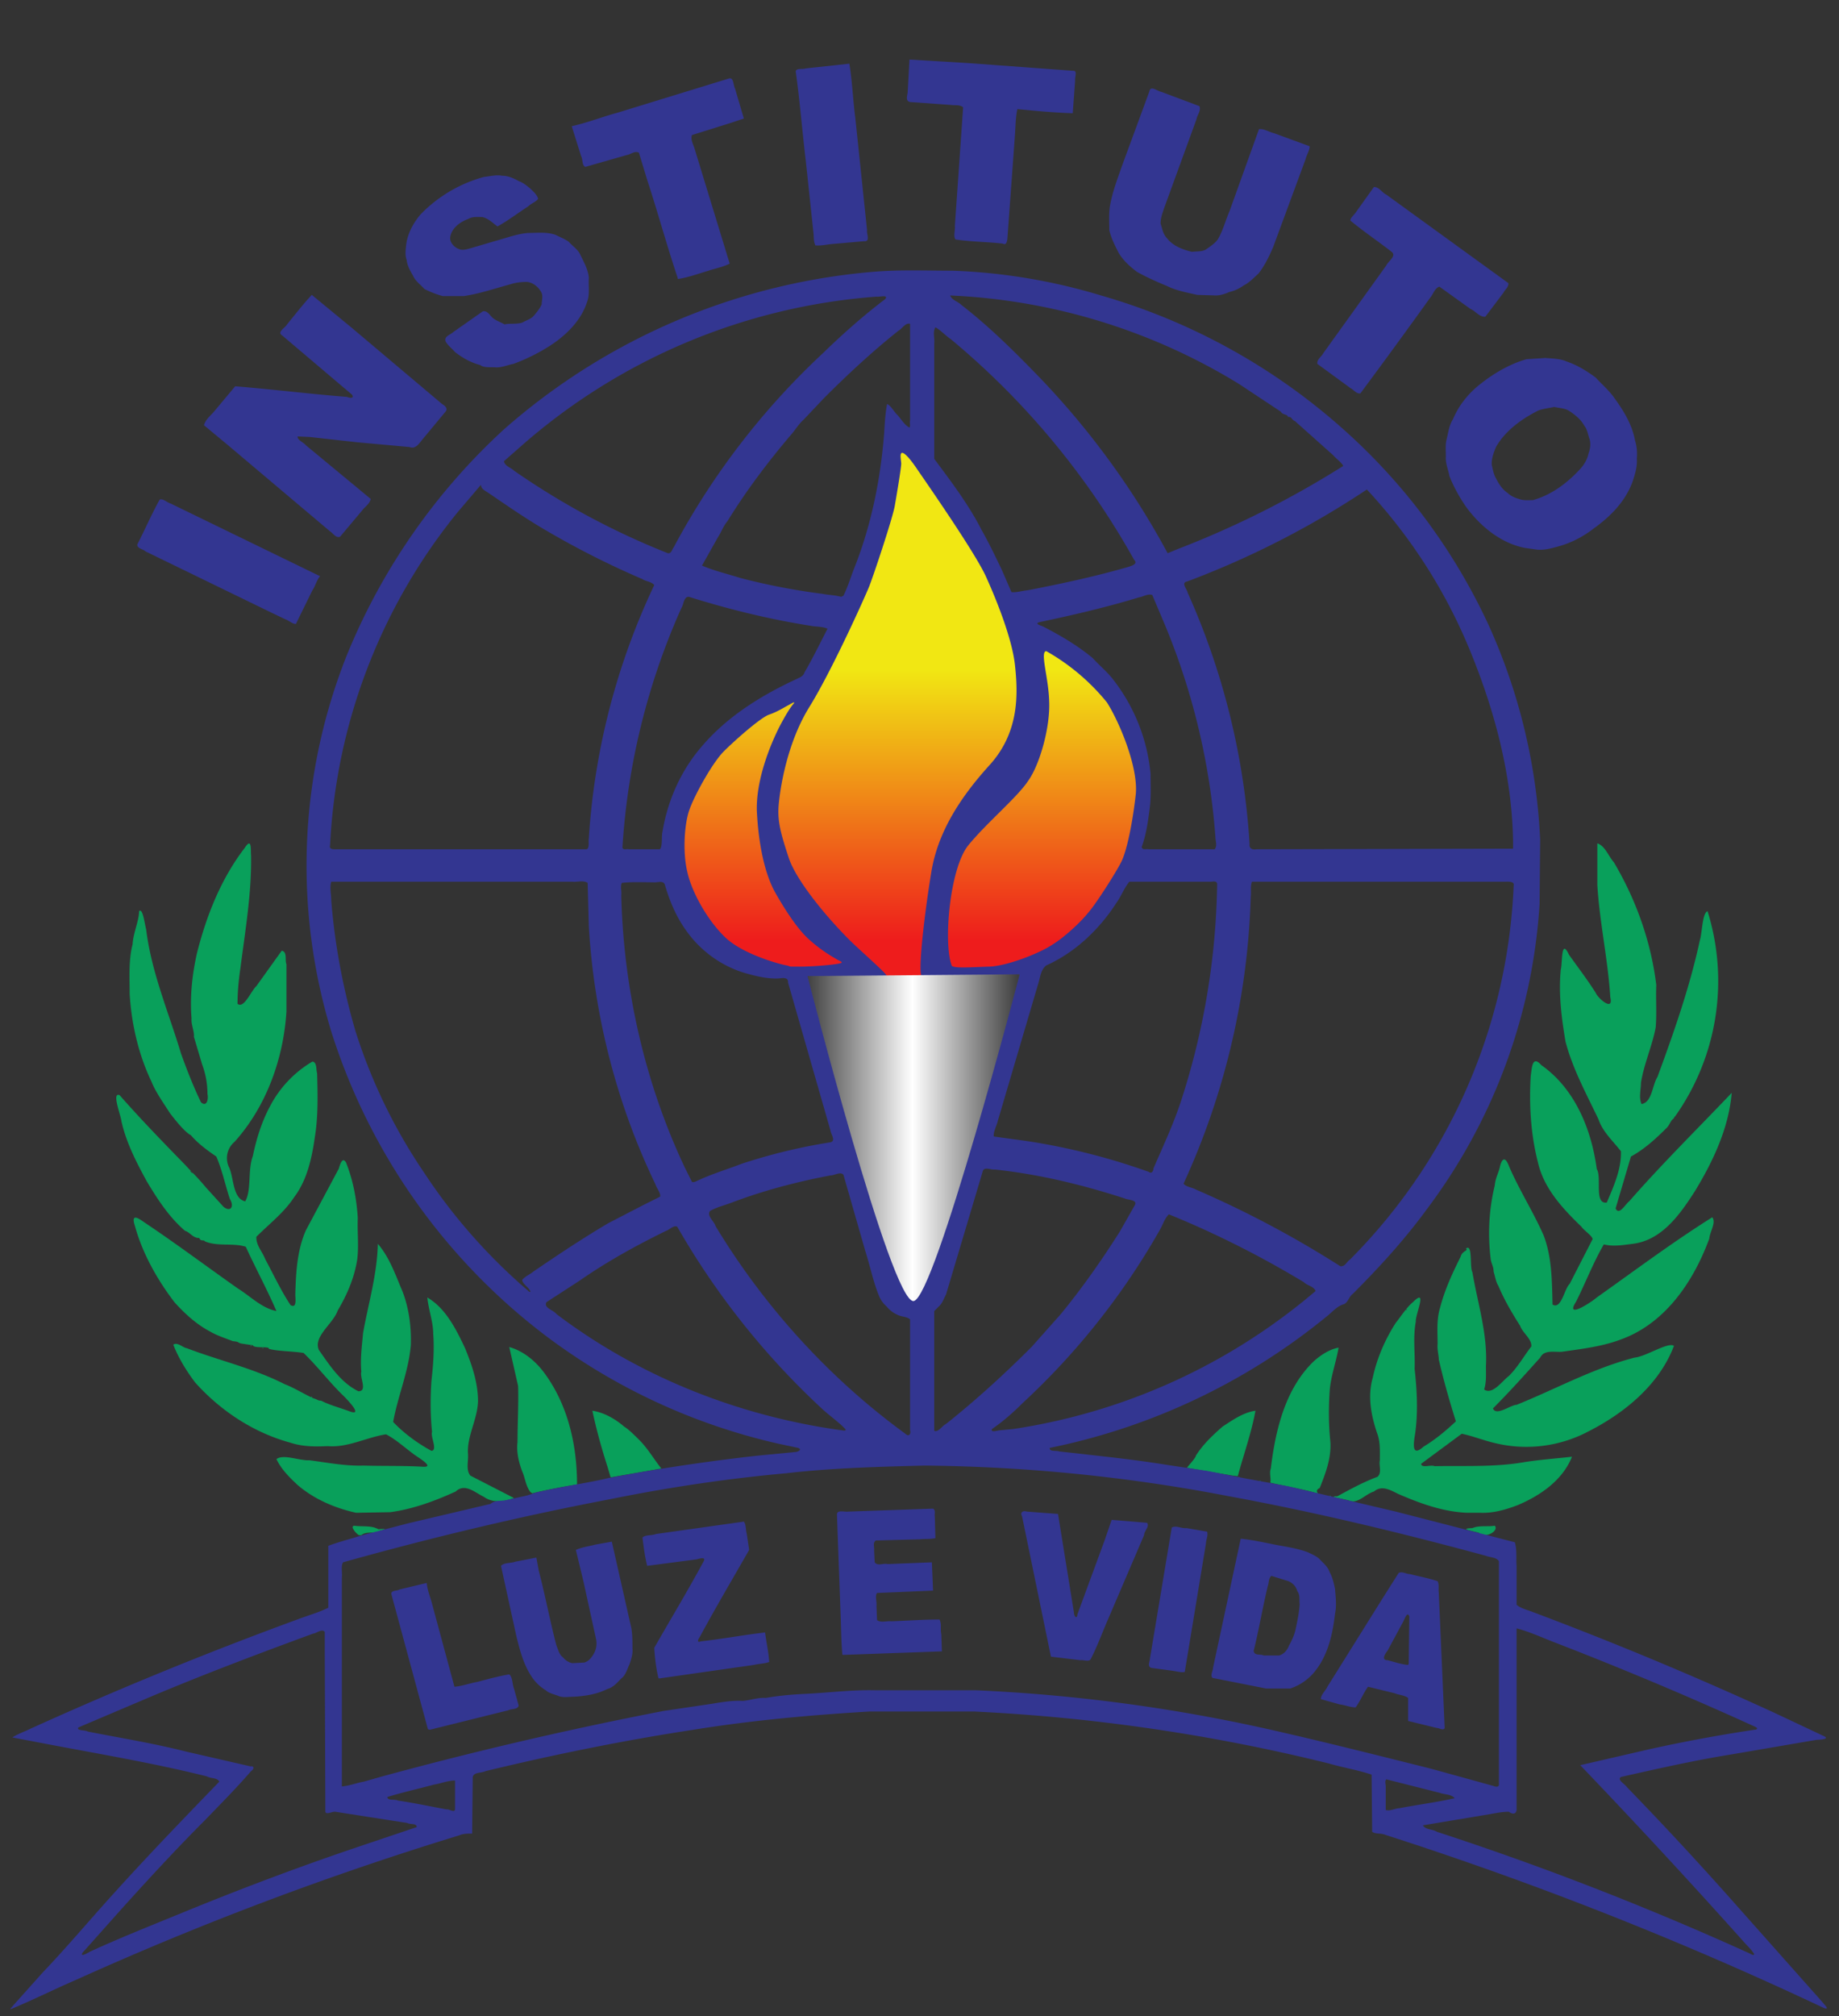 <svg xmlns="http://www.w3.org/2000/svg" xmlns:xlink="http://www.w3.org/1999/xlink" width="3120" height="3418.7">
  <rect width="100%" height="100%" fill="#333333" stroke="none"/>
  <defs>
    <linearGradient id="b">
      <stop offset=".4" style="stop-color:#f1e713;stop-opacity:1"/>
      <stop offset="1" style="stop-color:#ee1c1c;stop-opacity:1"/>
    </linearGradient>
    <linearGradient id="a">
      <stop offset="0" style="stop-color:#414141;stop-opacity:1"/>
      <stop offset=".5" style="stop-color:#fff;stop-opacity:1"/>
      <stop offset="1" style="stop-color:#3f3f3f;stop-opacity:1"/>
    </linearGradient>
    <linearGradient xlink:href="#a" id="d" x1="1370.4" x2="1726.1" y1="1928.6" y2="1928.6" gradientUnits="userSpaceOnUse"/>
    <linearGradient xlink:href="#b" id="c" x1="1544.2" x2="1544.2" y1="829.6" y2="1595.2" gradientUnits="userSpaceOnUse"/>
  </defs>
  <path d="M609 2603c-4-2-16-15-8-16 14 2 29-1 41 6 13-1 15-1 1 3-9 5-22 0-30 7zm1900-4c-14-4-34-7-11-8 12-5 25-2 38-4 8 9-18 23-27 12zm-1905-34c-36-8-71-23-99-47-14-13-28-27-36-44 12-9 39 3 56 2 31 4 61 10 92 9 34 1 68 0 101 2 21 1-11-17-17-22-15-11-29-24-46-33-33 5-65 23-99 20-22 1-43 1-64-6-62-17-118-54-161-102-15-20-28-41-37-64 7-5 16 5 23 6 55 21 113 34 166 61 16 6 37 19 49 24 7 2 7 4 13 4 13 7 32 12 48 18 24 9-3-19-10-26-24-23-44-50-68-73-19-3-46-3-59-7 2-5-25 0-27-6l-20-3c-7-2-3-3-14-4-13-5-28-10-38-16-23-12-43-30-61-50-29-38-54-82-67-129-7-21 4-15 15-7 54 36 106 75 160 113 21 13 40 33 65 38-16-37-35-72-52-109-21-7-47 0-69-9-3-4-7 1-10-6-10 1-16-10-24-12-27-23-47-54-65-84-18-33-35-66-43-102-1-10-17-50-3-44 36 41 74 80 112 119 10 11 20 20 34 37l30 33c12 10 19 0 11-13-8-24-13-49-23-72-16-11-31-22-43-36-11-6-26-25-36-38-8-13-24-35-31-53-22-46-34-98-37-149 0-28-2-57 5-84 1-19 11-40 11-56 6-6 9 19 12 31 9 73 38 140 59 210 10 28 21 56 34 83 10 9 13-6 11-14 0-17-3-34-9-50l-14-47c1-9-5-21-4-31-3-37 1-74 9-110 16-64 41-127 81-179 13-20 10 4 11 13 1 64-10 127-18 190-3 20-5 41-5 61 11 9 23-22 32-30l43-60c10 2 5 16 8 23v80c-5 80-34 161-88 221a36 36 0 0 0-10 42c9 17 6 54 28 59 11-19 4-53 13-77 6-29 15-58 29-84a189 189 0 0 1 72-76c8 1 6 13 8 20 1 36 2 73-4 109-5 35-13 72-35 101-17 26-42 45-64 67-1 14 10 25 15 38 14 26 27 54 43 78 11 6 8-11 8-18 1-37 3-75 18-109l55-103c1 1 5-25 13-12 12 30 18 62 20 94-1 24 2 48-1 71-5 31-17 59-33 86-8 23-42 44-32 67 19 27 37 55 67 70 16 0 2-23 5-33-2-22 1-44 3-66 9-50 24-100 25-151 20 23 30 53 42 81 11 29 15 60 14 91-4 45-22 86-30 130 18 19 41 36 65 49 11-1-2-24 1-32-3-29-3-58-1-87 3-26 5-53 3-79 0-21-8-41-10-62 31 18 49 54 64 86 12 29 22 59 22 90-1 31-19 59-17 89 1 13-4 27 4 37l74 38c-16 6-36 9-51-2-15-7-32-24-48-9-35 16-73 30-111 35l-58 1zm-277-576c-5-6-6-4-1 0zm2161 576c-41-2-79-16-116-32-14-7-28-15-41-4-14 4-26 20-40 16-8-3-42-8-22-8 22-12 44-24 68-33 8-7 2-19 4-28 0-16 1-32-5-47-10-30-16-62-7-93 7-33 21-65 39-93 6-7 18-26 29-35 26-26 4 21 5 33-5 27-1 53-2 80 4 36 6 73 1 109-2 13-8 43 14 23 20-12 38-27 55-43-11-35-21-70-29-105 0-7-3-17-2-26 0-20-2-41 4-61 8-31 21-59 35-87 3-11 14-10 9-14 12-9 6 31 11 40 9 53 26 105 23 159 0 14 1 27-3 40 14 10 31-15 42-23 15-15 25-33 38-50 1-13-15-23-19-35-14-22-27-44-37-68-4-6-5-14-8-24 0-9-4-13-5-22-5-41-3-83 7-124 1-13 7-22 9-33 3-11 8-18 15 0 17 40 41 77 59 118 14 37 14 77 15 117 15 9 20-27 29-35l39-76c-1-6-14-14-19-21-32-31-64-65-74-110-12-47-15-97-12-146 2-12 2-36 18-18 57 40 85 109 94 176 9 15-5 60 17 57 12-28 25-57 24-87-14-18-31-33-38-54-21-44-44-86-56-132-7-41-12-82-8-122 3-11 0-55 14-25 15 21 31 42 45 64 4 10 31 33 25 8-4-64-18-126-22-190v-71c13 4 19 22 28 32 38 64 63 135 72 208-1 24 1 48-1 72-6 32-20 62-25 94 0 12-4 25 1 36 18-3 18-32 27-46 28-76 55-153 72-232 4-13 4-46 13-49a397 397 0 0 1-58 352c-5 3-6 11-13 17-18 18-37 35-59 47l-26 88c6 13 17-8 23-12 55-63 116-123 174-184-5 59-31 115-62 166-25 39-56 84-106 90-16 2-33 5-49 1-18 31-31 65-47 97-20 31 26 1 35-7 65-46 129-94 196-136 7 9-4 24-5 36-26 71-73 142-147 170-33 13-68 17-103 22-13 1-30-4-37 10-26 29-52 58-80 86 5 14 30-6 40-6 67-27 130-62 200-80 20-2 57-27 67-20-25 66-84 114-145 145a225 225 0 0 1-158 20c-18-4-38-12-57-16l-69 51c1 8 16 1 23 4 51-1 102 2 153-7 26-4 53-6 80-9-16 40-54 66-92 82-21 8-42 14-64 13h-23zm-101-344c-2-3-2 2 0 0zm454-327c-1-2-1 2 0 0zM892 2537c2-3 2 2 0 0zm1364 0c2-3 2 2 0 0zm-1356-7c-8-10-9-24-14-35-6-16-10-33-8-50 0-32 2-64 1-95l-15-66c25 7 46 25 61 46 39 54 54 121 54 187-25 4-51 9-76 15l-3-2zm1331 1c-25-7-50-11-76-17 2-6-2-16 1-24 8-65 24-134 72-181 12-11 27-21 43-24-4 24-13 48-15 72-2 29-2 58 1 87 2 28-8 54-18 79-12 6 4 11-8 8zm-94-20c2-2 2 3 0 0zm-1106-23c-10-31-19-63-26-96 20 3 39 14 54 27 7 4 18 15 26 23 14 14 25 33 37 48l-86 15-5-17zm1070 17c2-3 2 2 0 0zm-10-3-76-13c-6 3 13-15 14-21 12-19 28-34 45-49 17-11 35-24 56-27-7 38-20 74-30 111l-9-1zM528 2369c2-3 2 2 0 0zm-83-83c2-2 2 2 0 0zm-20-4c2-2 2 2 0 0zm198-476c1-2 1 2 0 0zm-75-108c2-2 2 2 0 0z" style="fill:#09a05b"/>
  <path d="m21 3402 51-57c43-45 83-93 125-139 57-63 116-124 175-185-3-7-14-5-21-9-96-24-195-40-293-59l-37-7c9-6 21-10 31-15a6610 6610 0 0 1 455-186c16-6 34-11 50-19v-105c19-7 39-12 58-18l77-20 140-33c7-6 16-5 25-6l36-8c8-2 16-6 24-7 39-9 78-14 116-23a3363 3363 0 0 1 254-38l62-6c4 0 13-4 5-7l-33-7a1037 1037 0 0 1-391-180 1041 1041 0 0 1-368-519 965 965 0 0 1 26-637 1065 1065 0 0 1 267-384 1086 1086 0 0 1 625-267c45-4 91-2 137-2a990 990 0 0 1 251 42 1054 1054 0 0 1 409 225 1015 1015 0 0 1 250 337 991 991 0 0 1 86 361l-1 109a960 960 0 0 1-191 517c-38 52-81 99-126 144-7 5-8 16-17 18-11 4-18 13-27 20a1082 1082 0 0 1-470 223c-1 7 11 4 16 6 61 7 123 13 184 23l67 10 66 13 71 13 183 43 202 52c4 13 2 27 3 40v66c7 6 16 8 24 11a6225 6225 0 0 1 413 172l85 40c10 5-9 6-13 6l-146 25c-62 10-124 24-186 38-7 5 7 12 10 17 65 67 128 135 189 204l144 162c2 3 12 12 2 9a6146 6146 0 0 0-745-294c-7-3-16-1-22-5l-1-97c-24-8-49-12-73-19a3133 3133 0 0 0-601-88h-178c-100 6-200 15-299 31-118 18-236 42-352 70-8 4-23 1-22 13l-1 93c-8 0-15 0-22 3a5466 5466 0 0 0-650 245c-37 16-73 34-109 49-6 2 1-3 1-4zm132-93c48-22 98-42 147-62 102-42 205-81 309-116l98-33c0-7-11-4-16-7l-122-19c-5-1-18 7-17-2l-1-270v-33c-5-6-13 2-20 3-98 36-196 73-292 114l-106 45c-4 6 12 4 16 7 56 11 112 20 167 34l109 25c7-1 6 5 1 8-25 29-52 56-78 83-49 49-96 100-142 151l-66 74c-5 9 11-1 13-2zm2823 4c-5-8-12-14-18-21a11936 11936 0 0 0-277-299l117-27c59-13 118-24 178-33 4 0 8-2 2-5a6235 6235 0 0 0-340-143c-21-8-42-18-65-24v308c-1 8-8 7-13 3-11 0-21 2-32 4l-114 19c5 8 16 6 24 11a5155 5155 0 0 1 530 206c2 1 8 5 8 1zM772 3045v-26c-12 0-24 5-36 7-26 7-53 13-79 21 1 7 13 3 18 6 28 4 55 10 83 15 4-1 14 7 14-1v-22zm1602 21c31-6 63-10 94-17-6-7-17-6-25-9l-91-23c-3 3-1 8-1 12v40c7 2 14-2 22-3h1zm-1729-53a6532 6532 0 0 1 481-112l81-12c18-3 36-6 53-5 13-1 26-6 39-5 23-4 46-6 69-7 39-2 78-7 117-6h171a2845 2845 0 0 1 496 66c93 21 184 44 276 67l105 29c5 2 11 3 10-4v-377c-5-7-15-6-22-9-144-39-289-74-436-101a2863 2863 0 0 0-516-52c-78 2-157 4-235 13-100 9-200 24-299 44-152 29-303 65-453 107-4 7-1 17-2 26v354c13-1 25-6 37-8l28-8zm81-81-62-229c-1-7 10-5 14-8l46-11c1 13 7 26 10 39l37 137c13-1 26-6 38-8 19-5 37-10 55-13 6 5 5 17 8 24l8 29c-2 7-12 5-18 8l-133 33-3-1zm1712-2-49-12v-39c-7-5-16-5-23-8l-45-11c-8 11-13 24-21 35-9 0-18-4-27-5l-32-9c0-8 8-14 11-21l95-152 26-41c6-3 13 2 19 2 16 4 32 7 47 12 3 6 1 13 2 19l10 230c-2 5-9 0-13 0zm-48-109 1-80c-3-10-8 4-10 8l-27 50c-4 5-11 16 0 16 12 3 23 7 35 8zm-1447 53c-6-2-13-4-17-8-10-6-18-14-24-23-14-21-20-45-26-69l-26-119c6-6 16-4 24-7l36-7 4 22c11 42 19 85 30 127 3 7 5 16 11 20 4 5 10 9 16 10l20-1c8-2 13-9 17-16 4-8 5-16 3-25l-21-96-13-54c11-5 22-6 33-9l28-5 33 146c2 11 2 23 2 35 1 9-2 18-5 27-4 8-6 18-14 24-7 7-13 15-24 18-18 9-38 12-58 13-9 0-18 2-26-2l-3-1zm1205-11-91-18c-4-5 1-12 1-17l47-219c21 2 42 7 63 11 17 3 35 6 51 12 8 4 16 7 21 13 6 6 13 12 16 21 5 9 7 19 9 28 1 14 3 28 0 42-4 35-12 71-35 99a90 90 0 0 1-41 28h-41zm22-56c8-2 14-9 17-17 5-9 9-18 11-27 3-14 6-28 7-43-1-7 1-16-4-22-2-8-8-14-15-17l-29-9c-5 4-4 12-6 17-9 37-15 74-24 110 1 9 11 5 17 8h26zm-1053 38c-4-17-6-34-7-51 28-49 57-97 84-147 4-8-8-4-12-3l-84 11c-4-16-6-32-8-48 5-5 16-3 23-6l149-21c4 5 3 14 5 21l4 27c-28 49-57 98-84 148-3 4-5 10 2 7 37-4 73-11 109-15 2 16 6 33 7 50-8 3-18 3-26 5l-161 23-1-1zm873-12-37-5c-7-3-2-11-2-16l37-222c8-4 16 2 25 1l35 6c2 7-2 14-2 20l-30 182-6 36c-7 1-13-1-20-2zm-157-18-50-6-49-238c-4-7 2-10 8-8l53 4 27 167c0 6 5 13 6 3l46-125 12-35 60 5c5 6-5 14-5 21l-63 147c-9 21-17 43-28 64-4 4-12 0-17 1zm-404-11c-2-23-2-47-3-70l-6-165c-1-10 13-5 19-6l144-5c5 3 2 9 3 14l1 36c-8 2-17 1-26 2l-75 2c-6 4-2 12-3 17l1 20c5 7 15 1 22 3l75-3 2 48-95 4c-4 5 0 15-1 22l1 24c7 5 16 1 24 2 27-1 54-3 82-3 4 8 1 17 3 25l1 29-168 6-1-1zm115-469v-98c-6-5-15-4-22-8-7-3-13-8-18-14-7-6-11-13-14-21-9-23-14-48-22-73l-37-129c-5-6-15 1-22 1-58 11-115 26-170 47-11 4-23 7-34 13-7 8 7 18 9 26 83 137 193 258 322 352 6 6 10 0 8-6v-90zm64 77c50-40 97-83 142-128l49-55c37-45 70-92 101-141l25-44c6-10-11-9-17-12-71-23-145-41-220-49-7 1-19-6-21 4l-62 208c-4 7-6 15-13 21l-7 7v203c7 3 13-8 19-11l4-3zm-173 12c-12-13-27-23-40-35a1306 1306 0 0 1-246-309c-6-3-13 5-19 7-51 25-100 52-146 84l-57 37c-5 10 12 13 17 20 140 106 309 173 483 197 2 0 7 2 8-1zm284-1a1025 1025 0 0 0 513-234c-3-8-14-9-20-15-73-44-150-83-229-115-7 7-10 17-15 26a1219 1219 0 0 1-233 294c-16 16-33 31-52 44-3 7 10 2 15 2l21-2zm-819-233c-3-8-14-13-14-20 5-6 13-9 19-14 41-28 83-56 127-82l58-30 30-15c1-7-6-14-8-21-66-137-104-286-113-437l-2-74c-8-5-17-1-26-2H562c-3 10 0 21 0 32 6 75 20 149 41 221a919 919 0 0 0 117 241c48 73 107 140 173 197 2 1 5 6 7 4zm1390-54a954 954 0 0 0 278-634c2-8-9-7-14-7h-430c-3 8-1 17-2 25a1255 1255 0 0 1-114 487c5 6 14 6 21 10a1736 1736 0 0 1 245 130c8 1 11-8 16-11zm-1109-133c25-12 52-20 78-30 49-16 98-28 149-36 11-2 2-13 1-20l-72-251c1-9-9-8-15-7-18 1-36-3-54-8-41-11-78-37-103-72-17-23-29-51-37-79-3-8-13-3-20-4-17 0-35-1-53 1-3 6 0 14-1 21 4 159 40 318 108 462l12 24c2 1 5 0 7-1zm776-22c16-37 33-73 46-112a1247 1247 0 0 0 62-371c-2-5-7-3-11-3h-138c-9 11-14 25-22 36-29 45-70 84-119 106-9 7-10 19-13 29l-69 234c-2 9-8 19-7 27 27 4 55 7 82 12a1107 1107 0 0 1 181 48c5 4 8-2 8-6zm-960-542c3-5 1-12 2-18a1177 1177 0 0 1 111-429c-5-6-14-6-20-10a1468 1468 0 0 1-171-87c-32-19-62-40-93-61-5-3-10-6-10-12l-40 47a970 970 0 0 0-216 564c-2 8 6 7 12 7h423zm124-1c3-8 1-19 3-28 9-54 32-105 68-146 43-50 100-85 158-112 6-3 13-5 15-12 14-24 26-49 39-74-9-4-19-3-29-5-70-11-139-28-206-49-9-1-9 13-13 19a1172 1172 0 0 0-100 406c1 5 7 2 11 3h53v-1zm941 0c3-5 0-13 0-19a1159 1159 0 0 0-85-358l-22-52c-7-3-16 3-23 4-56 17-112 30-169 42-9 3 5 6 8 8 29 15 58 32 83 53 10 11 22 21 32 33a306 306 0 0 1 66 163c0 18 1 37-1 55-3 24-6 47-14 69 1 6 7 3 12 4h112l1-2zm505-13c-2-109-30-216-71-317a904 904 0 0 0-177-278 1502 1502 0 0 1-305 156c-11 2 0 13 1 19a1225 1225 0 0 1 105 426c-1 9 6 10 12 9l435-1v-14zm-1136-415c8-16 13-34 20-51 28-72 43-148 49-224 1-17 2-34 5-50 7 3 12 14 18 19 6 7 12 17 20 21 2-3 0-8 1-12V549c-8-2-13 8-20 12-44 35-86 74-126 114l-35 37c-8 7-13 16-20 24-40 47-77 96-109 148-7 8-10 18-16 27l-27 48c21 9 43 14 65 21 46 12 93 21 140 27 10 2 21 2 31 5l4-2zm317-10c56-11 112-23 167-39 6-2 16-5 9-12a1327 1327 0 0 0-311-374c-9-6-18-16-26-20-5 8-1 18-2 27v196c29 39 58 77 80 120 13 23 24 46 35 69l16 37c8 1 17-2 26-3l6-1zm-605-72a1261 1261 0 0 1 253-329c34-33 69-64 106-92 6-8-11-3-15-4a1028 1028 0 0 0-599 250l-33 29c1 8 12 11 17 16a1292 1292 0 0 0 261 140c6 1 7-6 10-10zm855 3a1616 1616 0 0 0 281-141c-4-7-12-12-17-18l-65-58c-6-2-5-8-12-7 0-5-9-3-12-9l-71-47a1022 1022 0 0 0-490-150c3 8 13 10 19 16 44 34 84 73 123 113a1365 1365 0 0 1 227 308l17-7zM463 1040 247 935c-4-4-15-5-14-12 13-25 24-51 38-76 6-2 12 5 19 7l253 123c-6 7-8 17-13 24l-28 57c-6 0-12-6-18-8l-21-10zm2124-111c-41-8-76-37-100-70-11-16-21-34-28-52-2-11-7-22-6-33 0-9-1-19 1-28 3-11 4-24 11-35 10-24 27-45 48-61 23-18 49-33 77-41l32-2c12 1 25 1 36 6 18 6 34 16 49 27 11 12 23 22 32 35 16 22 30 45 35 72 3 10 4 20 3 31 1 13-3 26-7 38-12 34-38 60-66 80-18 14-39 25-62 31-11 3-22 6-34 5l-21-3zm23-84c28-10 52-29 72-51 6-7 11-15 13-25 3-8 4-16 2-24-3-8-4-17-9-23-6-11-16-19-27-26-7-4-16-4-24-6-9 2-19 3-27 6-28 14-56 34-72 62-4 10-8 20-7 31 2 8 3 15 7 22 5 10 11 19 20 25 5 5 12 8 19 10 8 3 16 2 24 2l9-3zM560 901 387 755l-41-34c3-10 11-16 17-23l36-43c63 5 126 13 190 18 4 2 13 3 8-4L479 569c-10-6 5-13 8-19 14-17 27-34 42-50l68 56 153 129c5 3 11 8 5 14l-39 47c-5 6-11 16-21 12l-88-8-81-9-21-1c-1 6 10 10 14 15l110 91c-2 9-10 13-15 20l-37 44c-7 3-12-6-17-9zm1727-246-52-38c-1-8 7-12 10-18l107-149c3-7 18-16 9-23-23-18-47-34-70-53 0-5 7-10 10-15l30-42c9 0 14 10 21 13l149 108 58 42c1 7-6 11-8 16l-31 41c-10 1-17-10-25-13l-53-38c-8 3-10 12-15 18a12003 12003 0 0 1-119 163c-7 1-11-6-17-9l-4-3zM815 619c-16-4-30-12-43-22-5-6-12-11-16-18-3-9 8-11 13-16l50-35c8-2 12 7 17 11 6 5 13 7 20 11 10-2 21 0 30-3 7-4 15-6 20-12s10-12 13-19c0-7 3-14-1-21-5-9-14-16-24-17-9 0-19 1-28 4-26 7-52 16-79 20h-36c-11-3-21-7-31-12-6-7-15-13-19-22-5-9-10-17-11-27-3-8-2-16-1-25 2-19 12-38 25-53a237 237 0 0 1 107-63c10-1 21-4 31-2 10 0 19 4 28 9 8 3 14 8 20 13 5 5 11 10 13 17-3 5-12 8-17 13-17 11-34 24-52 34-8-6-16-14-26-16-8 0-16-1-23 3-14 5-28 15-31 30-2 9 6 18 14 21 6 3 13 1 20-1l58-17c13-4 27-8 40-9 16 0 31-2 46 3 8 4 16 7 23 12 7 8 16 13 20 23 6 12 13 25 14 38-1 14 2 28-3 41-10 31-34 55-61 73-20 13-42 24-64 32-10 2-19 6-29 6-9-1-18 1-26-3l-1-1zm1216-119c-17-4-35-7-51-15-17-7-35-15-51-24-12-9-23-19-31-32-6-12-13-25-16-39 0-13-1-27 1-40 4-24 13-47 21-70l46-125c2-11 14 0 21 1l64 24c3 8-4 15-5 22l-55 151c-3 9-6 17-6 26 3 9 4 18 11 25 10 13 26 19 42 23 8-1 17 0 24-4 7-5 15-10 20-17 9-15 13-32 20-48l50-139c9-1 17 5 26 7l60 22c0 7-5 14-7 22l-55 149c-7 16-14 31-25 45-8 7-15 15-25 20-7 5-15 9-24 11-7 3-15 6-23 6l-32-1zm-882-31c-18-54-33-109-51-164l-14-46c-7-4-14 3-21 4l-70 20c-6-3-4-13-7-18l-16-51c27-6 52-16 78-23l189-58c8-2 7 12 10 17l15 51-21 7-67 21c-3 8 3 17 5 25l59 193c-12 6-24 8-36 12-17 5-33 11-51 14-2 0-1-3-2-4zm234-54c-3-6-2-14-3-21l-13-122c-6-50-10-101-17-151 1-6 12-3 17-5l74-8c5 30 6 61 10 91l20 191c-1 7 6 20-5 19l-57 5c-8 1-18 3-26 2zm318-2c-27-3-54-3-80-7-4-6 0-16-1-23l14-201c-6-5-14-3-20-4l-70-5c-9-2-4-12-4-18l3-54 100 6 177 13c9-1 3 11 4 17l-4 55c-32-1-63-4-94-7-3 14-3 28-4 43l-13 178c-1 5-2 10-8 7z" style="fill:#333691"/>
  <path d="M1530 768c-4 1-1 14-1 18 0 7-7 49-11 72-4 22-37 121-44 138s-62 140-101 203-50 142-52 167c-2 26 3 46 18 91 16 44 78 115 115 149 36 33 48 44 50 48 2 5 52 3 59 0-5-15 6-108 17-175 11-68 49-127 100-183 50-56 47-121 42-168s-34-117-50-152c-17-36-77-124-115-179-16-24-24-30-27-29zm245 336c-11 1 4 45 5 85 2 44-16 107-35 134-18 28-70 71-102 110s-43 168-28 205c7 4 31 2 63 1s88-24 107-37c20-12 48-38 60-53 13-14 48-69 57-87 10-19 20-70 25-116 4-46-28-122-49-155a362 362 0 0 0-103-87zm-429 87-9 5c-6 3-18 11-33 16-15 6-57 43-76 62s-49 73-58 98c-9 24-12 73-4 106 7 33 33 81 64 111s97 47 105 48c8 2-1 2 22 2 24 0 71-4 71-7 0-2-5-3-11-7-7-4-24-14-42-30-18-15-39-45-60-82-21-38-29-95-31-139-1-44 16-97 38-141 23-44 27-40 25-42h-1z" style="fill:url(#c);fill-opacity:1;stroke:none;stroke-width:1;stroke-linecap:round;stroke-linejoin:round;stroke-dasharray:none;stroke-opacity:1"/>
  <path d="m1370 1655 360-3s-144 550-180 554c-38 4-180-551-180-551z" style="fill:url(#d);stroke:none;stroke-width:1;stroke-linecap:round;stroke-linejoin:round;stroke-dasharray:none;stroke-opacity:1"/>
</svg>
